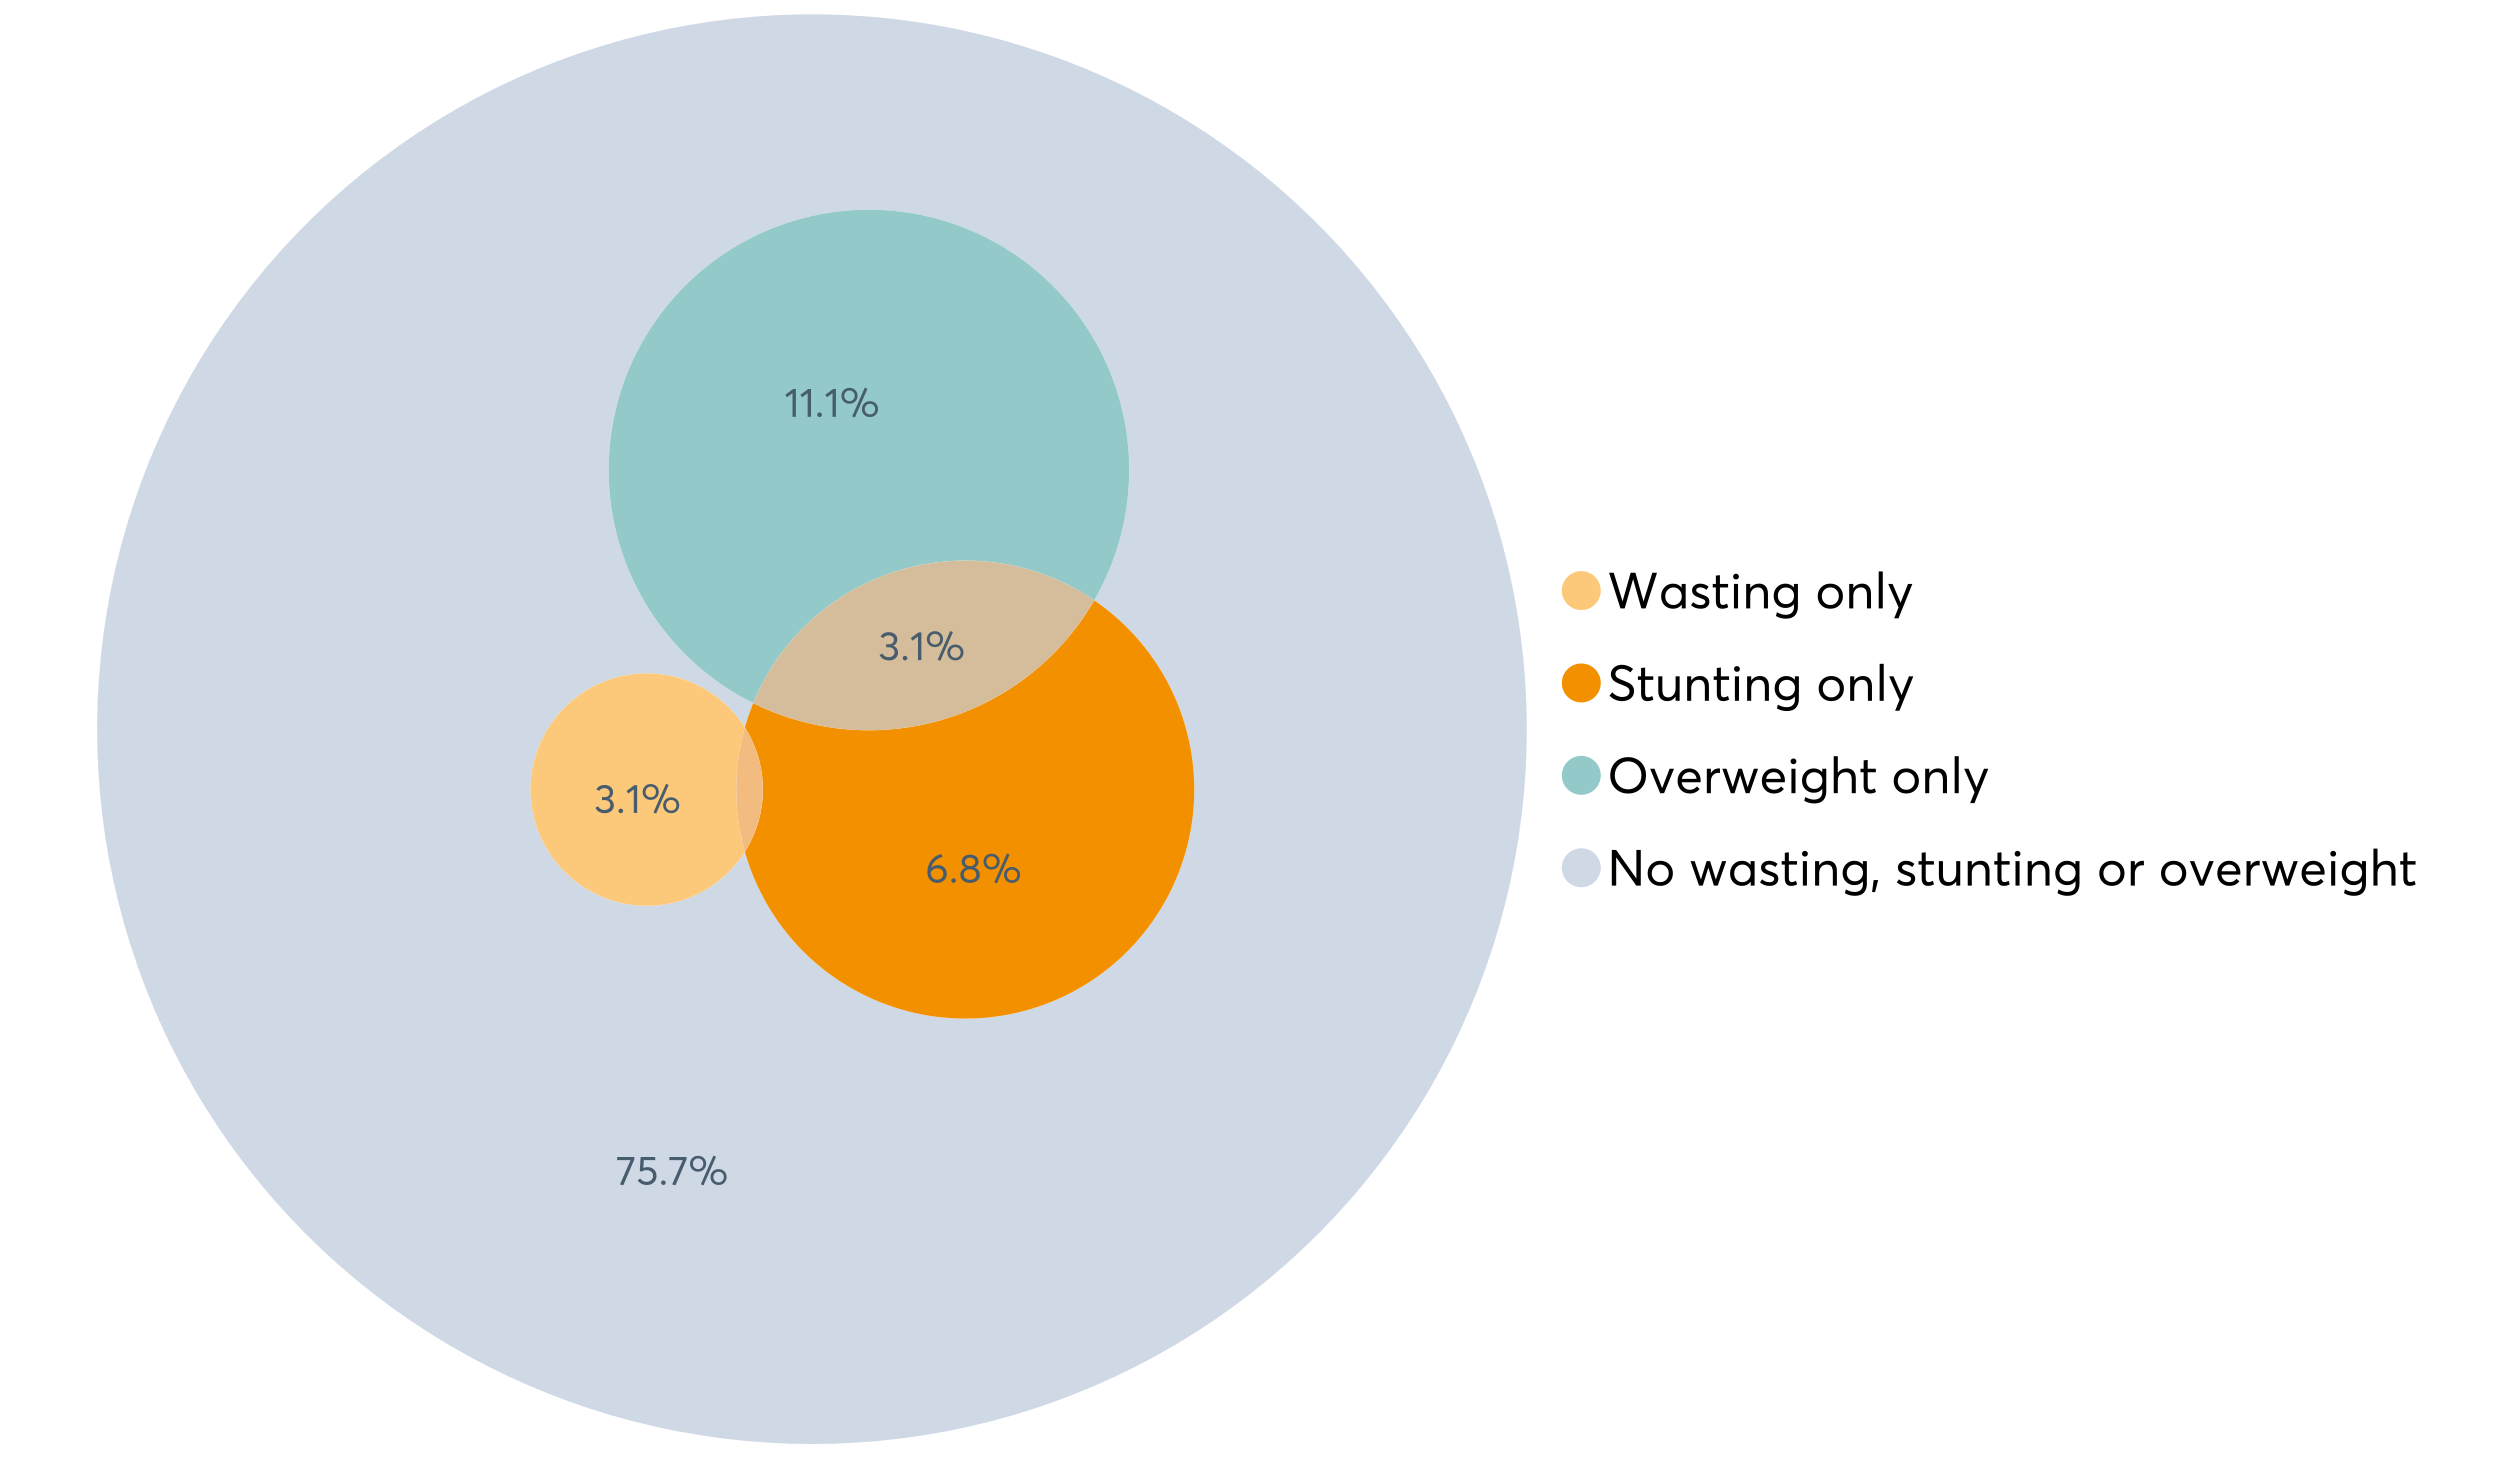 <?xml version="1.0" encoding="UTF-8"?>
<svg xmlns="http://www.w3.org/2000/svg" xmlns:xlink="http://www.w3.org/1999/xlink" width="1234.286pt" height="720pt" viewBox="0 0 1234.286 720" version="1.1">
<defs>
<g>
<symbol overflow="visible" id="glyph0-0">
<path style="stroke:none;" d=""/>
</symbol>
<symbol overflow="visible" id="glyph0-1">
<path style="stroke:none;" d="M 22.234 -17.609 L 24.547 -17.609 L 18.906 0 L 16.828 0 L 12.75 -14.438 L 12.734 -14.438 L 8.578 0 L 6.5 0 L 0.875 -17.609 L 3.172 -17.609 L 7.516 -3.547 L 7.562 -3.547 L 11.531 -17.609 L 13.891 -17.609 L 17.859 -3.5 L 17.891 -3.5 Z M 22.234 -17.609 "/>
</symbol>
<symbol overflow="visible" id="glyph0-2">
<path style="stroke:none;" d="M 11.297 -12.078 L 13.297 -12.078 L 13.297 0 L 11.359 0 L 11.359 -1.906 L 11.344 -1.906 C 10.312 -0.531 8.906 0.156 7.125 0.156 C 5.414 0.156 4 -0.406 2.875 -1.531 C 1.75 -2.656 1.188 -4.129 1.188 -5.953 C 1.188 -7.742 1.742 -9.238 2.859 -10.438 C 3.984 -11.633 5.395 -12.234 7.094 -12.234 C 8.812 -12.234 10.203 -11.578 11.266 -10.266 L 11.297 -10.266 Z M 7.297 -1.688 C 8.422 -1.688 9.379 -2.086 10.172 -2.891 C 10.961 -3.691 11.359 -4.711 11.359 -5.953 C 11.359 -7.191 10.973 -8.238 10.203 -9.094 C 9.441 -9.945 8.477 -10.375 7.312 -10.375 C 6.156 -10.375 5.18 -9.961 4.391 -9.141 C 3.609 -8.328 3.219 -7.266 3.219 -5.953 C 3.219 -4.711 3.594 -3.691 4.344 -2.891 C 5.102 -2.086 6.086 -1.688 7.297 -1.688 Z M 7.297 -1.688 "/>
</symbol>
<symbol overflow="visible" id="glyph0-3">
<path style="stroke:none;" d="M 5.609 0.156 C 3.734 0.156 2.156 -0.426 0.875 -1.594 L 1.906 -3.094 C 2.945 -2.133 4.18 -1.656 5.609 -1.656 C 6.305 -1.656 6.859 -1.812 7.266 -2.125 C 7.68 -2.445 7.891 -2.832 7.891 -3.281 C 7.891 -3.738 7.688 -4.086 7.281 -4.328 C 6.875 -4.566 6.164 -4.859 5.156 -5.203 C 5.094 -5.223 5.047 -5.242 5.016 -5.266 C 3.836 -5.672 2.938 -6.141 2.312 -6.672 C 1.695 -7.203 1.391 -7.973 1.391 -8.984 C 1.391 -9.91 1.766 -10.68 2.516 -11.297 C 3.266 -11.922 4.223 -12.234 5.391 -12.234 C 6.922 -12.234 8.301 -11.738 9.531 -10.75 L 8.484 -9.156 C 7.523 -9.977 6.457 -10.391 5.281 -10.391 C 4.801 -10.391 4.367 -10.258 3.984 -10 C 3.609 -9.738 3.422 -9.398 3.422 -8.984 C 3.422 -8.555 3.609 -8.207 3.984 -7.938 C 4.359 -7.676 4.93 -7.395 5.703 -7.094 C 5.836 -7.039 6.082 -6.945 6.438 -6.812 C 6.789 -6.688 7.023 -6.598 7.141 -6.547 C 7.254 -6.492 7.453 -6.406 7.734 -6.281 C 8.016 -6.164 8.207 -6.078 8.312 -6.016 C 8.414 -5.961 8.566 -5.867 8.766 -5.734 C 8.973 -5.598 9.113 -5.477 9.188 -5.375 C 9.258 -5.281 9.359 -5.148 9.484 -4.984 C 9.609 -4.816 9.695 -4.656 9.75 -4.5 C 9.801 -4.344 9.844 -4.16 9.875 -3.953 C 9.906 -3.742 9.922 -3.523 9.922 -3.297 C 9.922 -2.305 9.547 -1.484 8.797 -0.828 C 8.055 -0.172 6.992 0.156 5.609 0.156 Z M 5.609 0.156 "/>
</symbol>
<symbol overflow="visible" id="glyph0-4">
<path style="stroke:none;" d="M 5.328 0.156 C 3.234 0.156 2.188 -1.094 2.188 -3.594 L 2.188 -10.344 L 0.641 -10.344 L 0.641 -12.078 L 2.188 -12.078 L 2.188 -16.203 L 4.188 -16.422 L 4.188 -12.078 L 8.219 -12.078 L 8.219 -10.344 L 4.188 -10.344 L 4.188 -3.891 C 4.188 -3.148 4.297 -2.602 4.516 -2.25 C 4.742 -1.906 5.133 -1.734 5.688 -1.734 C 6.312 -1.734 6.988 -1.941 7.719 -2.359 L 8.266 -0.594 C 7.367 -0.094 6.391 0.156 5.328 0.156 Z M 5.328 0.156 "/>
</symbol>
<symbol overflow="visible" id="glyph0-5">
<path style="stroke:none;" d="M 3.094 -14.312 C 2.688 -14.312 2.344 -14.445 2.062 -14.719 C 1.789 -15 1.656 -15.336 1.656 -15.734 C 1.656 -16.129 1.789 -16.461 2.062 -16.734 C 2.344 -17.004 2.688 -17.141 3.094 -17.141 C 3.5 -17.141 3.844 -17 4.125 -16.719 C 4.406 -16.438 4.547 -16.109 4.547 -15.734 C 4.547 -15.336 4.406 -15 4.125 -14.719 C 3.844 -14.445 3.5 -14.312 3.094 -14.312 Z M 2.078 0 L 2.078 -12.078 L 4.094 -12.078 L 4.094 0 Z M 2.078 0 "/>
</symbol>
<symbol overflow="visible" id="glyph0-6">
<path style="stroke:none;" d="M 8.344 -12.234 C 9.676 -12.234 10.727 -11.805 11.5 -10.953 C 12.281 -10.098 12.672 -8.836 12.672 -7.172 L 12.672 0 L 10.672 0 L 10.672 -6.594 C 10.672 -9.113 9.688 -10.375 7.719 -10.375 C 6.562 -10.375 5.641 -9.988 4.953 -9.219 C 4.266 -8.445 3.922 -7.383 3.922 -6.031 L 3.922 0 L 1.906 0 L 1.906 -12.078 L 3.922 -12.078 L 3.922 -9.969 L 3.938 -9.969 C 5 -11.477 6.469 -12.234 8.344 -12.234 Z M 8.344 -12.234 "/>
</symbol>
<symbol overflow="visible" id="glyph0-7">
<path style="stroke:none;" d="M 11.094 -12.078 L 13.078 -12.078 L 13.078 -0.922 C 13.078 0.93 12.594 2.391 11.625 3.453 C 10.656 4.523 9.16 5.062 7.141 5.062 C 5.328 5.062 3.691 4.625 2.234 3.75 L 2.703 1.891 C 4.211 2.734 5.66 3.156 7.047 3.156 C 8.348 3.156 9.348 2.816 10.047 2.141 C 10.754 1.473 11.109 0.629 11.109 -0.391 L 11.109 -2.078 L 11.062 -2.078 C 10.051 -0.836 8.688 -0.219 6.969 -0.219 C 5.312 -0.219 3.922 -0.77 2.797 -1.875 C 1.672 -2.988 1.109 -4.43 1.109 -6.203 C 1.109 -7.922 1.66 -9.352 2.766 -10.5 C 3.867 -11.656 5.238 -12.234 6.875 -12.234 C 8.57 -12.234 9.961 -11.617 11.047 -10.391 L 11.094 -10.391 Z M 7.125 -2.109 C 8.332 -2.109 9.305 -2.5 10.047 -3.281 C 10.797 -4.07 11.172 -5.078 11.172 -6.297 C 11.172 -7.492 10.785 -8.469 10.016 -9.219 C 9.242 -9.969 8.281 -10.344 7.125 -10.344 C 5.977 -10.344 5.031 -9.957 4.281 -9.188 C 3.539 -8.426 3.172 -7.457 3.172 -6.281 C 3.172 -5.02 3.551 -4.008 4.312 -3.25 C 5.07 -2.488 6.008 -2.109 7.125 -2.109 Z M 7.125 -2.109 "/>
</symbol>
<symbol overflow="visible" id="glyph0-8">
<path style="stroke:none;" d=""/>
</symbol>
<symbol overflow="visible" id="glyph0-9">
<path style="stroke:none;" d="M 7.422 0.156 C 5.566 0.156 4.062 -0.43 2.906 -1.609 C 1.75 -2.785 1.172 -4.258 1.172 -6.031 C 1.172 -7.801 1.75 -9.273 2.906 -10.453 C 4.062 -11.641 5.566 -12.234 7.422 -12.234 C 9.203 -12.234 10.68 -11.656 11.859 -10.5 C 13.035 -9.344 13.625 -7.852 13.625 -6.031 C 13.625 -4.207 13.035 -2.719 11.859 -1.562 C 10.68 -0.414 9.203 0.156 7.422 0.156 Z M 7.422 -1.688 C 8.598 -1.688 9.586 -2.094 10.391 -2.906 C 11.191 -3.727 11.594 -4.77 11.594 -6.031 C 11.594 -7.301 11.191 -8.344 10.391 -9.156 C 9.598 -9.969 8.609 -10.375 7.422 -10.375 C 6.18 -10.375 5.164 -9.953 4.375 -9.109 C 3.594 -8.273 3.203 -7.242 3.203 -6.016 C 3.203 -4.797 3.594 -3.77 4.375 -2.938 C 5.164 -2.102 6.18 -1.688 7.422 -1.688 Z M 7.422 -1.688 "/>
</symbol>
<symbol overflow="visible" id="glyph0-10">
<path style="stroke:none;" d="M 2.078 0 L 2.078 -18.266 L 4.094 -18.266 L 4.094 0 Z M 2.078 0 "/>
</symbol>
<symbol overflow="visible" id="glyph0-11">
<path style="stroke:none;" d="M 10.344 -12.078 L 12.484 -12.078 L 5.656 4.906 L 3.516 4.906 L 5.688 -0.5 L 0.578 -12.078 L 2.734 -12.078 L 6.656 -2.875 L 6.703 -2.875 Z M 10.344 -12.078 "/>
</symbol>
<symbol overflow="visible" id="glyph0-12">
<path style="stroke:none;" d="M 7.344 0.156 C 4.875 0.156 2.789 -0.754 1.094 -2.578 L 2.484 -4.219 C 3.098 -3.457 3.844 -2.879 4.719 -2.484 C 5.594 -2.086 6.477 -1.891 7.375 -1.891 C 8.457 -1.891 9.328 -2.129 9.984 -2.609 C 10.641 -3.086 10.969 -3.75 10.969 -4.594 C 10.969 -5.051 10.891 -5.445 10.734 -5.781 C 10.578 -6.113 10.305 -6.406 9.922 -6.656 C 9.547 -6.914 9.176 -7.125 8.812 -7.281 C 8.457 -7.438 7.953 -7.641 7.297 -7.891 C 7.18 -7.941 7.086 -7.973 7.016 -7.984 C 6.367 -8.223 5.844 -8.426 5.438 -8.594 C 5.039 -8.77 4.582 -9.016 4.062 -9.328 C 3.539 -9.641 3.133 -9.957 2.844 -10.281 C 2.551 -10.602 2.297 -11.008 2.078 -11.5 C 1.867 -11.988 1.766 -12.531 1.766 -13.125 C 1.766 -14.438 2.285 -15.535 3.328 -16.422 C 4.367 -17.316 5.641 -17.773 7.141 -17.797 C 9.129 -17.797 10.992 -17.109 12.734 -15.734 L 11.406 -14.047 C 10.039 -15.203 8.617 -15.781 7.141 -15.781 C 6.285 -15.781 5.551 -15.551 4.938 -15.094 C 4.32 -14.645 4.016 -14.02 4.016 -13.219 C 4.016 -12.895 4.082 -12.594 4.219 -12.312 C 4.352 -12.039 4.5 -11.816 4.656 -11.641 C 4.82 -11.473 5.113 -11.281 5.531 -11.062 C 5.945 -10.852 6.273 -10.691 6.516 -10.578 C 6.754 -10.473 7.172 -10.305 7.766 -10.078 C 9.586 -9.379 10.785 -8.832 11.359 -8.438 C 12.598 -7.594 13.219 -6.383 13.219 -4.812 C 13.219 -3.258 12.645 -2.039 11.5 -1.156 C 10.352 -0.281 8.969 0.156 7.344 0.156 Z M 7.344 0.156 "/>
</symbol>
<symbol overflow="visible" id="glyph0-13">
<path style="stroke:none;" d="M 10.203 -12.078 L 12.203 -12.078 L 12.203 0 L 10.203 0 L 10.203 -2.016 L 10.172 -2.016 C 9.16 -0.566 7.836 0.156 6.203 0.156 C 4.766 0.156 3.645 -0.258 2.844 -1.094 C 2.051 -1.938 1.656 -3.203 1.656 -4.891 L 1.656 -12.078 L 3.672 -12.078 L 3.672 -5.453 C 3.672 -4.117 3.914 -3.156 4.406 -2.562 C 4.895 -1.977 5.633 -1.688 6.625 -1.688 C 7.613 -1.688 8.457 -2.094 9.156 -2.906 C 9.852 -3.727 10.203 -4.836 10.203 -6.234 Z M 10.203 -12.078 "/>
</symbol>
<symbol overflow="visible" id="glyph0-14">
<path style="stroke:none;" d="M 10.328 0.156 C 7.711 0.156 5.582 -0.691 3.938 -2.391 C 2.289 -4.086 1.469 -6.223 1.469 -8.797 C 1.469 -11.379 2.289 -13.523 3.938 -15.234 C 5.582 -16.941 7.711 -17.797 10.328 -17.797 C 12.836 -17.797 14.926 -16.961 16.594 -15.297 C 18.27 -13.629 19.109 -11.469 19.109 -8.812 C 19.109 -6.164 18.27 -4.008 16.594 -2.344 C 14.926 -0.676 12.836 0.156 10.328 0.156 Z M 10.328 -1.906 C 12.172 -1.906 13.719 -2.555 14.969 -3.859 C 16.219 -5.16 16.844 -6.812 16.844 -8.812 C 16.844 -10.82 16.219 -12.477 14.969 -13.781 C 13.719 -15.082 12.172 -15.734 10.328 -15.734 C 8.391 -15.734 6.801 -15.066 5.562 -13.734 C 4.32 -12.398 3.703 -10.754 3.703 -8.797 C 3.703 -6.848 4.32 -5.211 5.562 -3.891 C 6.801 -2.566 8.391 -1.906 10.328 -1.906 Z M 10.328 -1.906 "/>
</symbol>
<symbol overflow="visible" id="glyph0-15">
<path style="stroke:none;" d="M 10.203 -12.078 L 12.375 -12.078 L 7.469 0 L 5.531 0 L 0.594 -12.078 L 2.75 -12.078 L 6.469 -2.562 L 6.547 -2.562 Z M 10.203 -12.078 "/>
</symbol>
<symbol overflow="visible" id="glyph0-16">
<path style="stroke:none;" d="M 12.562 -6.234 C 12.562 -6.098 12.551 -5.922 12.531 -5.703 L 12.5 -5.406 L 3.203 -5.406 C 3.336 -4.281 3.77 -3.379 4.5 -2.703 C 5.238 -2.023 6.156 -1.688 7.25 -1.688 C 8.656 -1.688 9.785 -2.234 10.641 -3.328 L 12.062 -2.109 C 10.883 -0.598 9.254 0.156 7.172 0.156 C 5.43 0.156 3.992 -0.414 2.859 -1.562 C 1.734 -2.719 1.172 -4.207 1.172 -6.031 C 1.172 -7.832 1.719 -9.316 2.812 -10.484 C 3.914 -11.648 5.297 -12.234 6.953 -12.234 C 8.617 -12.234 9.969 -11.672 11 -10.547 C 12.039 -9.422 12.562 -7.984 12.562 -6.234 Z M 9.406 -9.469 C 8.789 -10.07 8.004 -10.375 7.047 -10.375 C 6.086 -10.375 5.266 -10.078 4.578 -9.484 C 3.891 -8.898 3.457 -8.098 3.281 -7.078 L 10.562 -7.078 C 10.406 -8.078 10.02 -8.875 9.406 -9.469 Z M 9.406 -9.469 "/>
</symbol>
<symbol overflow="visible" id="glyph0-17">
<path style="stroke:none;" d="M 7.891 -12.234 C 8.141 -12.234 8.305 -12.223 8.391 -12.203 L 8.391 -9.969 C 8.023 -10.008 7.758 -10.031 7.594 -10.031 C 6.469 -10.031 5.57 -9.641 4.906 -8.859 C 4.25 -8.078 3.922 -7.066 3.922 -5.828 L 3.922 0 L 1.906 0 L 1.906 -12.078 L 3.922 -12.078 L 3.922 -9.953 L 3.938 -9.953 C 4.883 -11.473 6.203 -12.234 7.891 -12.234 Z M 7.891 -12.234 "/>
</symbol>
<symbol overflow="visible" id="glyph0-18">
<path style="stroke:none;" d="M 16.297 -12.078 L 18.344 -12.078 L 14.141 0 L 12.25 0 L 9.531 -8.812 L 9.5 -8.812 L 6.75 0 L 4.906 0 L 0.719 -12.078 L 2.75 -12.078 L 5.828 -3.047 L 5.875 -3.047 L 8.641 -12.078 L 10.375 -12.078 L 13.172 -3.047 L 13.219 -3.047 Z M 16.297 -12.078 "/>
</symbol>
<symbol overflow="visible" id="glyph0-19">
<path style="stroke:none;" d="M 8.406 -12.234 C 9.781 -12.234 10.852 -11.816 11.625 -10.984 C 12.406 -10.16 12.797 -8.914 12.797 -7.25 L 12.797 0 L 10.797 0 L 10.797 -6.672 C 10.797 -9.141 9.812 -10.375 7.844 -10.375 C 6.633 -10.375 5.676 -9.992 4.969 -9.234 C 4.27 -8.473 3.922 -7.422 3.922 -6.078 L 3.922 0 L 1.906 0 L 1.906 -18.266 L 3.922 -18.266 L 3.922 -10.094 L 3.969 -10.094 C 4.977 -11.52 6.457 -12.234 8.406 -12.234 Z M 8.406 -12.234 "/>
</symbol>
<symbol overflow="visible" id="glyph0-20">
<path style="stroke:none;" d="M 14.359 -17.609 L 16.531 -17.609 L 16.531 0 L 14.312 0 L 4.438 -13.891 L 4.391 -13.891 L 4.391 0 L 2.234 0 L 2.234 -17.609 L 4.359 -17.609 L 14.312 -3.578 L 14.359 -3.578 Z M 14.359 -17.609 "/>
</symbol>
<symbol overflow="visible" id="glyph0-21">
<path style="stroke:none;" d="M 0.797 3.219 L 1.594 -2.734 L 3.797 -2.734 L 2.281 3.219 Z M 0.797 3.219 "/>
</symbol>
<symbol overflow="visible" id="glyph1-0">
<path style="stroke:none;" d=""/>
</symbol>
<symbol overflow="visible" id="glyph1-1">
<path style="stroke:none;" d="M 7.344 -7.094 C 8.07 -6.812 8.641 -6.375 9.047 -5.781 C 9.461 -5.188 9.672 -4.484 9.672 -3.672 C 9.672 -2.555 9.25 -1.645 8.406 -0.938 C 7.57 -0.227 6.52 0.125 5.25 0.125 C 4.113 0.125 3.133 -0.117 2.312 -0.609 C 1.5 -1.109 0.914 -1.77 0.562 -2.594 L 2.016 -3.266 C 2.555 -2.055 3.598 -1.453 5.141 -1.453 C 5.941 -1.453 6.613 -1.68 7.156 -2.141 C 7.695 -2.598 7.969 -3.191 7.969 -3.922 C 7.969 -4.617 7.707 -5.195 7.188 -5.656 C 6.676 -6.125 5.938 -6.359 4.969 -6.359 L 3.828 -6.359 L 3.828 -7.828 L 5.156 -7.828 C 5.988 -7.828 6.609 -8.035 7.016 -8.453 C 7.43 -8.867 7.641 -9.391 7.641 -10.016 C 7.641 -10.672 7.391 -11.203 6.891 -11.609 C 6.398 -12.023 5.789 -12.234 5.062 -12.234 C 3.883 -12.234 2.992 -11.789 2.391 -10.906 L 1.031 -11.641 C 1.406 -12.305 1.941 -12.832 2.641 -13.219 C 3.336 -13.613 4.16 -13.812 5.109 -13.812 C 6.316 -13.812 7.316 -13.488 8.109 -12.844 C 8.91 -12.195 9.312 -11.328 9.312 -10.234 C 9.312 -9.555 9.141 -8.941 8.797 -8.391 C 8.453 -7.836 7.969 -7.414 7.344 -7.125 Z M 7.344 -7.094 "/>
</symbol>
<symbol overflow="visible" id="glyph1-2">
<path style="stroke:none;" d="M 2.406 0.125 C 2.07 0.125 1.797 0.016 1.578 -0.203 C 1.359 -0.422 1.25 -0.688 1.25 -1 C 1.25 -1.312 1.359 -1.578 1.578 -1.797 C 1.797 -2.023 2.07 -2.141 2.406 -2.141 C 2.719 -2.141 2.984 -2.023 3.203 -1.797 C 3.43 -1.578 3.547 -1.312 3.547 -1 C 3.547 -0.688 3.43 -0.422 3.203 -0.203 C 2.984 0.016 2.719 0.125 2.406 0.125 Z M 2.406 0.125 "/>
</symbol>
<symbol overflow="visible" id="glyph1-3">
<path style="stroke:none;" d="M 3.984 0 L 3.984 -11.656 L 1.25 -9.609 L 0.422 -10.859 L 4.266 -13.703 L 5.656 -13.703 L 5.656 0 Z M 3.984 0 "/>
</symbol>
<symbol overflow="visible" id="glyph1-4">
<path style="stroke:none;" d="M 7.531 0.344 L 6.219 -0.219 L 12.422 -14.391 L 13.734 -13.812 Z M 4.859 -6.438 C 3.742 -6.438 2.801 -6.801 2.031 -7.531 C 1.27 -8.27 0.891 -9.223 0.891 -10.391 C 0.891 -11.473 1.258 -12.391 2 -13.141 C 2.738 -13.898 3.691 -14.281 4.859 -14.281 C 5.984 -14.281 6.93 -13.922 7.703 -13.203 C 8.473 -12.484 8.859 -11.547 8.859 -10.391 C 8.859 -9.285 8.484 -8.348 7.734 -7.578 C 6.992 -6.816 6.035 -6.438 4.859 -6.438 Z M 4.891 -7.719 C 5.641 -7.719 6.254 -7.973 6.734 -8.484 C 7.211 -8.992 7.453 -9.625 7.453 -10.375 C 7.453 -11.145 7.203 -11.77 6.703 -12.25 C 6.211 -12.738 5.609 -12.984 4.891 -12.984 C 4.129 -12.984 3.508 -12.734 3.031 -12.234 C 2.551 -11.734 2.312 -11.113 2.312 -10.375 C 2.312 -9.582 2.555 -8.941 3.047 -8.453 C 3.535 -7.961 4.148 -7.719 4.891 -7.719 Z M 14.969 0.125 C 13.852 0.125 12.91 -0.238 12.141 -0.969 C 11.379 -1.707 11 -2.656 11 -3.812 C 11 -4.895 11.367 -5.816 12.109 -6.578 C 12.859 -7.336 13.812 -7.719 14.969 -7.719 C 16.082 -7.719 17.023 -7.348 17.797 -6.609 C 18.566 -5.879 18.953 -4.945 18.953 -3.812 C 18.953 -2.707 18.582 -1.773 17.844 -1.016 C 17.113 -0.254 16.156 0.125 14.969 0.125 Z M 14.969 -1.156 C 15.738 -1.156 16.363 -1.406 16.844 -1.906 C 17.32 -2.414 17.562 -3.039 17.562 -3.781 C 17.562 -4.57 17.312 -5.207 16.812 -5.688 C 16.312 -6.176 15.695 -6.422 14.969 -6.422 C 14.219 -6.422 13.602 -6.164 13.125 -5.656 C 12.656 -5.156 12.422 -4.531 12.422 -3.781 C 12.422 -3.008 12.664 -2.379 13.156 -1.891 C 13.645 -1.398 14.25 -1.156 14.969 -1.156 Z M 14.969 -1.156 "/>
</symbol>
<symbol overflow="visible" id="glyph1-5">
<path style="stroke:none;" d="M 0.531 -13.703 L 9.016 -13.703 L 9.016 -12.516 L 3.594 0.234 L 1.906 -0.094 L 7.156 -12.141 L 0.531 -12.141 Z M 0.531 -13.703 "/>
</symbol>
<symbol overflow="visible" id="glyph1-6">
<path style="stroke:none;" d="M 5.688 -8.688 C 6.945 -8.688 8 -8.289 8.844 -7.5 C 9.688 -6.707 10.109 -5.648 10.109 -4.328 C 10.109 -3.023 9.648 -1.953 8.734 -1.109 C 7.816 -0.273 6.688 0.141 5.344 0.141 C 4.395 0.141 3.52 -0.062 2.719 -0.469 C 1.914 -0.875 1.273 -1.438 0.797 -2.156 L 2.047 -3.109 C 2.367 -2.586 2.805 -2.176 3.359 -1.875 C 3.91 -1.582 4.531 -1.438 5.219 -1.438 C 6.113 -1.438 6.867 -1.711 7.484 -2.266 C 8.098 -2.816 8.406 -3.508 8.406 -4.344 C 8.406 -5.238 8.098 -5.941 7.484 -6.453 C 6.867 -6.961 6.125 -7.219 5.25 -7.219 C 4.207 -7.219 3.398 -6.961 2.828 -6.453 L 1.859 -6.766 L 2.25 -13.703 L 9.484 -13.703 L 9.484 -12.141 L 3.828 -12.141 L 3.609 -8.297 C 4.367 -8.555 5.062 -8.688 5.688 -8.688 Z M 5.688 -8.688 "/>
</symbol>
<symbol overflow="visible" id="glyph1-7">
<path style="stroke:none;" d="M 6.375 -8.641 C 7.625 -8.641 8.645 -8.25 9.438 -7.469 C 10.238 -6.688 10.641 -5.625 10.641 -4.281 C 10.641 -3.02 10.191 -1.969 9.297 -1.125 C 8.398 -0.289 7.273 0.125 5.922 0.125 C 4.535 0.125 3.383 -0.363 2.469 -1.344 C 1.551 -2.332 1.094 -3.602 1.094 -5.156 C 1.094 -7.531 1.773 -9.535 3.141 -11.172 C 4.516 -12.805 6.156 -13.785 8.062 -14.109 L 8.547 -12.688 C 7.223 -12.375 6.062 -11.77 5.062 -10.875 C 4.062 -9.988 3.379 -8.836 3.016 -7.422 L 3.031 -7.422 C 3.914 -8.234 5.031 -8.641 6.375 -8.641 Z M 5.906 -1.453 C 6.801 -1.453 7.535 -1.727 8.109 -2.281 C 8.68 -2.832 8.969 -3.508 8.969 -4.312 C 8.969 -5.145 8.695 -5.812 8.156 -6.312 C 7.625 -6.82 6.906 -7.078 6 -7.078 C 5.281 -7.078 4.641 -6.895 4.078 -6.531 C 3.516 -6.176 3.066 -5.734 2.734 -5.203 L 2.734 -5.062 C 2.734 -3.988 3.023 -3.117 3.609 -2.453 C 4.203 -1.785 4.969 -1.453 5.906 -1.453 Z M 5.906 -1.453 "/>
</symbol>
<symbol overflow="visible" id="glyph1-8">
<path style="stroke:none;" d="M 7.938 -7.422 C 8.719 -7.16 9.348 -6.711 9.828 -6.078 C 10.305 -5.441 10.547 -4.672 10.547 -3.766 C 10.547 -2.609 10.086 -1.672 9.172 -0.953 C 8.254 -0.234 7.102 0.125 5.719 0.125 C 4.32 0.125 3.172 -0.242 2.266 -0.984 C 1.367 -1.723 0.922 -2.648 0.922 -3.766 C 0.922 -4.672 1.16 -5.441 1.641 -6.078 C 2.117 -6.711 2.742 -7.16 3.516 -7.422 L 3.516 -7.438 C 3.004 -7.594 2.555 -7.938 2.172 -8.469 C 1.785 -9 1.594 -9.617 1.594 -10.328 C 1.594 -11.398 1.977 -12.25 2.75 -12.875 C 3.52 -13.5 4.508 -13.812 5.719 -13.812 C 6.957 -13.812 7.957 -13.492 8.719 -12.859 C 9.488 -12.223 9.875 -11.379 9.875 -10.328 C 9.875 -9.641 9.676 -9.023 9.281 -8.484 C 8.883 -7.941 8.438 -7.594 7.938 -7.438 Z M 5.719 -12.328 C 4.977 -12.328 4.375 -12.117 3.906 -11.703 C 3.438 -11.285 3.203 -10.785 3.203 -10.203 C 3.203 -9.578 3.438 -9.078 3.906 -8.703 C 4.375 -8.328 4.977 -8.141 5.719 -8.141 C 6.477 -8.141 7.094 -8.328 7.562 -8.703 C 8.039 -9.078 8.281 -9.578 8.281 -10.203 C 8.281 -10.816 8.035 -11.32 7.547 -11.719 C 7.055 -12.125 6.445 -12.328 5.719 -12.328 Z M 5.719 -1.391 C 6.633 -1.391 7.379 -1.641 7.953 -2.141 C 8.523 -2.641 8.812 -3.242 8.812 -3.953 C 8.812 -4.734 8.523 -5.363 7.953 -5.844 C 7.379 -6.332 6.633 -6.578 5.719 -6.578 C 4.789 -6.578 4.039 -6.332 3.469 -5.844 C 2.895 -5.363 2.609 -4.734 2.609 -3.953 C 2.609 -3.211 2.906 -2.598 3.5 -2.109 C 4.102 -1.629 4.844 -1.391 5.719 -1.391 Z M 5.719 -1.391 "/>
</symbol>
</g>
</defs>
<g id="surface133756">
<path style=" stroke:none;fill-rule:nonzero;fill:rgb(98.824%,78.824%,47.843%);fill-opacity:1;" d="M 790.324 291.582 C 790.324 296.891 786.02 301.195 780.711 301.195 C 775.398 301.195 771.094 296.891 771.094 291.582 C 771.094 286.273 775.398 281.969 780.711 281.969 C 786.02 281.969 790.324 286.273 790.324 291.582 "/>
<g style="fill:rgb(0%,0%,0%);fill-opacity:1;">
  <use xlink:href="#glyph0-1" x="793.543" y="300.387"/>
  <use xlink:href="#glyph0-2" x="818.944" y="300.387"/>
  <use xlink:href="#glyph0-3" x="834.026" y="300.387"/>
  <use xlink:href="#glyph0-4" x="844.965" y="300.387"/>
  <use xlink:href="#glyph0-5" x="853.994" y="300.387"/>
  <use xlink:href="#glyph0-6" x="860.195" y="300.387"/>
  <use xlink:href="#glyph0-7" x="874.583" y="300.387"/>
  <use xlink:href="#glyph0-8" x="889.441" y="300.387"/>
  <use xlink:href="#glyph0-9" x="896.263" y="300.387"/>
  <use xlink:href="#glyph0-6" x="911.072" y="300.387"/>
  <use xlink:href="#glyph0-10" x="925.459" y="300.387"/>
  <use xlink:href="#glyph0-11" x="931.66" y="300.387"/>
</g>
<path style=" stroke:none;fill-rule:nonzero;fill:rgb(95.294%,56.471%,0%);fill-opacity:1;" d="M 790.324 337.195 C 790.324 342.504 786.02 346.809 780.711 346.809 C 775.398 346.809 771.094 342.504 771.094 337.195 C 771.094 331.883 775.398 327.578 780.711 327.578 C 786.02 327.578 790.324 331.883 790.324 337.195 "/>
<g style="fill:rgb(0%,0%,0%);fill-opacity:1;">
  <use xlink:href="#glyph0-12" x="793.543" y="346"/>
  <use xlink:href="#glyph0-4" x="808.029" y="346"/>
  <use xlink:href="#glyph0-13" x="817.059" y="346"/>
  <use xlink:href="#glyph0-6" x="831.049" y="346"/>
  <use xlink:href="#glyph0-4" x="845.436" y="346"/>
  <use xlink:href="#glyph0-5" x="854.465" y="346"/>
  <use xlink:href="#glyph0-6" x="860.667" y="346"/>
  <use xlink:href="#glyph0-7" x="875.054" y="346"/>
  <use xlink:href="#glyph0-8" x="889.913" y="346"/>
  <use xlink:href="#glyph0-9" x="896.734" y="346"/>
  <use xlink:href="#glyph0-6" x="911.543" y="346"/>
  <use xlink:href="#glyph0-10" x="925.93" y="346"/>
  <use xlink:href="#glyph0-11" x="932.132" y="346"/>
</g>
<path style=" stroke:none;fill-rule:nonzero;fill:rgb(57.647%,79.216%,78.824%);fill-opacity:1;" d="M 790.324 382.805 C 790.324 388.117 786.02 392.422 780.711 392.422 C 775.398 392.422 771.094 388.117 771.094 382.805 C 771.094 377.496 775.398 373.191 780.711 373.191 C 786.02 373.191 790.324 377.496 790.324 382.805 "/>
<g style="fill:rgb(0%,0%,0%);fill-opacity:1;">
  <use xlink:href="#glyph0-14" x="793.543" y="391.613"/>
  <use xlink:href="#glyph0-15" x="814.107" y="391.613"/>
  <use xlink:href="#glyph0-16" x="827.08" y="391.613"/>
  <use xlink:href="#glyph0-17" x="840.773" y="391.613"/>
  <use xlink:href="#glyph0-18" x="849.628" y="391.613"/>
  <use xlink:href="#glyph0-16" x="868.679" y="391.613"/>
  <use xlink:href="#glyph0-5" x="882.372" y="391.613"/>
  <use xlink:href="#glyph0-7" x="888.573" y="391.613"/>
  <use xlink:href="#glyph0-19" x="903.432" y="391.613"/>
  <use xlink:href="#glyph0-4" x="917.918" y="391.613"/>
  <use xlink:href="#glyph0-8" x="926.947" y="391.613"/>
  <use xlink:href="#glyph0-9" x="933.769" y="391.613"/>
  <use xlink:href="#glyph0-6" x="948.578" y="391.613"/>
  <use xlink:href="#glyph0-10" x="962.965" y="391.613"/>
  <use xlink:href="#glyph0-11" x="969.166" y="391.613"/>
</g>
<path style=" stroke:none;fill-rule:nonzero;fill:rgb(81.176%,85.098%,89.804%);fill-opacity:1;" d="M 790.324 428.418 C 790.324 433.727 786.02 438.031 780.711 438.031 C 775.398 438.031 771.094 433.727 771.094 428.418 C 771.094 423.109 775.398 418.805 780.711 418.805 C 786.02 418.805 790.324 423.109 790.324 428.418 "/>
<g style="fill:rgb(0%,0%,0%);fill-opacity:1;">
  <use xlink:href="#glyph0-20" x="793.543" y="437.223"/>
  <use xlink:href="#glyph0-9" x="812.296" y="437.223"/>
  <use xlink:href="#glyph0-8" x="827.105" y="437.223"/>
  <use xlink:href="#glyph0-18" x="833.926" y="437.223"/>
  <use xlink:href="#glyph0-2" x="852.977" y="437.223"/>
  <use xlink:href="#glyph0-3" x="868.059" y="437.223"/>
  <use xlink:href="#glyph0-4" x="878.998" y="437.223"/>
  <use xlink:href="#glyph0-5" x="888.027" y="437.223"/>
  <use xlink:href="#glyph0-6" x="894.229" y="437.223"/>
  <use xlink:href="#glyph0-7" x="908.616" y="437.223"/>
  <use xlink:href="#glyph0-21" x="923.474" y="437.223"/>
  <use xlink:href="#glyph0-8" x="928.808" y="437.223"/>
  <use xlink:href="#glyph0-3" x="935.629" y="437.223"/>
  <use xlink:href="#glyph0-4" x="946.568" y="437.223"/>
  <use xlink:href="#glyph0-13" x="955.598" y="437.223"/>
  <use xlink:href="#glyph0-6" x="969.588" y="437.223"/>
  <use xlink:href="#glyph0-4" x="983.975" y="437.223"/>
  <use xlink:href="#glyph0-5" x="993.004" y="437.223"/>
  <use xlink:href="#glyph0-6" x="999.206" y="437.223"/>
  <use xlink:href="#glyph0-7" x="1013.593" y="437.223"/>
  <use xlink:href="#glyph0-8" x="1028.452" y="437.223"/>
  <use xlink:href="#glyph0-9" x="1035.273" y="437.223"/>
  <use xlink:href="#glyph0-17" x="1050.082" y="437.223"/>
  <use xlink:href="#glyph0-8" x="1058.938" y="437.223"/>
  <use xlink:href="#glyph0-9" x="1065.759" y="437.223"/>
  <use xlink:href="#glyph0-15" x="1080.568" y="437.223"/>
  <use xlink:href="#glyph0-16" x="1093.541" y="437.223"/>
  <use xlink:href="#glyph0-17" x="1107.234" y="437.223"/>
  <use xlink:href="#glyph0-18" x="1116.09" y="437.223"/>
  <use xlink:href="#glyph0-16" x="1135.14" y="437.223"/>
  <use xlink:href="#glyph0-5" x="1148.833" y="437.223"/>
  <use xlink:href="#glyph0-7" x="1155.034" y="437.223"/>
  <use xlink:href="#glyph0-19" x="1169.893" y="437.223"/>
  <use xlink:href="#glyph0-4" x="1184.379" y="437.223"/>
</g>
<path style=" stroke:none;fill-rule:nonzero;fill:rgb(81.176%,85.098%,89.804%);fill-opacity:1;" d="M 412.082 712.762 L 423.215 712.234 L 434.32 711.352 L 445.398 710.121 L 456.426 708.543 L 467.402 706.613 L 478.312 704.34 L 489.145 701.727 L 499.887 698.77 L 510.531 695.473 L 521.07 691.844 L 531.484 687.887 L 541.77 683.598 L 551.914 678.992 L 561.91 674.062 L 571.746 668.824 L 581.41 663.273 L 590.891 657.426 L 600.188 651.277 L 609.281 644.84 L 618.172 638.121 L 626.844 631.121 L 635.289 623.852 L 643.5 616.32 L 651.473 608.535 L 659.191 600.5 L 666.656 592.227 L 673.855 583.719 L 680.781 574.988 L 687.43 566.047 L 693.789 556.898 L 699.859 547.555 L 705.633 538.02 L 711.102 528.312 L 716.258 518.434 L 721.102 508.398 L 725.629 498.215 L 729.828 487.895 L 733.703 477.445 L 737.246 466.883 L 740.453 456.211 L 743.32 445.441 L 745.848 434.59 L 748.027 423.66 L 749.867 412.672 L 751.355 401.629 L 752.492 390.543 L 753.281 379.426 L 753.719 368.293 L 753.805 357.148 L 753.539 346.008 L 752.922 334.883 L 751.953 323.781 L 750.637 312.719 L 748.969 301.699 L 746.957 290.738 L 744.598 279.848 L 741.895 269.039 L 738.855 258.316 L 735.477 247.699 L 731.762 237.191 L 727.723 226.809 L 723.355 216.559 L 718.664 206.449 L 713.66 196.492 L 708.34 186.699 L 702.719 177.078 L 696.793 167.641 L 690.574 158.398 L 684.062 149.352 L 677.273 140.516 L 670.207 131.902 L 662.871 123.512 L 655.273 115.359 L 647.426 107.449 L 639.328 99.793 L 630.996 92.395 L 622.434 85.266 L 613.652 78.406 L 604.656 71.832 L 595.457 65.539 L 586.062 59.547 L 576.488 53.848 L 566.734 48.457 L 556.816 43.375 L 546.742 38.613 L 536.523 34.168 L 526.172 30.047 L 515.691 26.258 L 505.102 22.797 L 494.402 19.676 L 483.613 16.895 L 472.742 14.453 L 461.797 12.355 L 450.793 10.605 L 439.734 9.203 L 428.645 8.152 L 417.523 7.453 L 406.383 7.102 L 395.242 7.105 L 384.102 7.457 L 372.98 8.164 L 361.891 9.219 L 350.836 10.625 L 339.832 12.379 L 328.887 14.48 L 318.016 16.922 L 307.227 19.711 L 296.531 22.836 L 285.938 26.297 L 275.461 30.094 L 265.109 34.219 L 254.891 38.664 L 244.82 43.434 L 234.906 48.52 L 225.156 53.914 L 215.578 59.613 L 206.191 65.613 L 196.992 71.906 L 188 78.484 L 179.219 85.344 L 170.66 92.48 L 162.328 99.879 L 154.234 107.539 L 146.391 115.453 L 138.797 123.609 L 131.465 132 L 124.402 140.617 L 117.613 149.457 L 111.109 158.504 L 104.891 167.75 L 98.969 177.191 L 93.348 186.812 L 88.035 196.605 L 83.031 206.562 L 78.348 216.676 L 73.984 226.926 L 69.945 237.312 L 66.238 247.82 L 62.863 258.441 L 59.824 269.164 L 57.129 279.977 L 54.773 290.867 L 52.762 301.828 L 51.102 312.844 L 49.785 323.91 L 48.82 335.012 L 48.207 346.137 L 47.945 357.277 L 48.035 368.422 L 48.477 379.555 L 49.27 390.672 L 50.414 401.754 L 51.906 412.797 L 53.746 423.789 L 55.934 434.715 L 58.465 445.566 L 61.336 456.332 L 64.547 467.004 L 68.094 477.57 L 71.969 488.016 L 76.176 498.336 L 80.703 508.516 L 85.551 518.551 L 90.715 528.426 L 96.188 538.133 L 101.961 547.66 L 108.035 557.004 L 114.398 566.152 L 121.051 575.094 L 127.98 583.82 L 135.18 592.32 L 142.648 600.594 L 150.371 608.625 L 158.344 616.41 L 166.562 623.938 L 175.012 631.203 L 183.684 638.199 L 192.574 644.918 L 201.672 651.352 L 210.969 657.496 L 220.457 663.34 L 230.121 668.887 L 239.957 674.121 L 249.953 679.047 L 260.102 683.652 L 270.391 687.934 L 280.805 691.891 L 291.344 695.516 L 301.988 698.805 L 312.734 701.758 L 323.566 704.371 L 334.477 706.641 L 345.453 708.562 L 356.484 710.137 L 367.559 711.363 L 378.668 712.242 L 389.801 712.766 L 400.941 712.941 Z M 473.023 502.852 L 469.457 502.68 L 465.898 502.402 L 462.352 502.008 L 458.816 501.504 L 455.301 500.887 L 451.805 500.16 L 448.336 499.324 L 444.895 498.379 L 441.484 497.324 L 438.105 496.16 L 434.77 494.895 L 431.473 493.523 L 428.223 492.047 L 425.02 490.469 L 421.871 488.793 L 418.773 487.016 L 415.734 485.145 L 412.758 483.176 L 409.84 481.113 L 406.992 478.961 L 404.215 476.719 L 401.508 474.395 L 398.875 471.98 L 396.32 469.488 L 393.848 466.914 L 391.457 464.266 L 389.148 461.539 L 386.93 458.746 L 384.797 455.879 L 382.758 452.949 L 380.812 449.957 L 378.961 446.902 L 377.211 443.793 L 375.555 440.629 L 374.004 437.418 L 372.551 434.156 L 371.203 430.848 L 369.961 427.504 L 368.828 424.117 L 367.797 420.699 L 367.754 420.531 L 366.902 421.84 L 365.867 423.328 L 364.789 424.781 L 363.664 426.199 L 362.492 427.582 L 361.281 428.926 L 360.023 430.234 L 358.73 431.5 L 357.395 432.723 L 356.02 433.906 L 354.613 435.043 L 353.168 436.133 L 351.688 437.18 L 350.18 438.18 L 348.637 439.129 L 347.066 440.031 L 345.469 440.883 L 343.844 441.684 L 342.195 442.434 L 340.523 443.129 L 338.828 443.773 L 337.117 444.363 L 335.387 444.898 L 333.641 445.379 L 331.879 445.805 L 330.105 446.176 L 328.324 446.488 L 326.531 446.746 L 324.73 446.945 L 322.926 447.086 L 321.117 447.172 L 319.305 447.203 L 317.492 447.176 L 315.684 447.09 L 313.879 446.945 L 312.078 446.746 L 310.285 446.492 L 308.504 446.18 L 306.73 445.809 L 304.969 445.387 L 303.223 444.906 L 301.492 444.371 L 299.777 443.781 L 298.086 443.137 L 296.414 442.441 L 294.766 441.695 L 293.141 440.895 L 291.539 440.043 L 289.969 439.141 L 288.43 438.191 L 286.918 437.191 L 285.438 436.148 L 283.992 435.055 L 282.582 433.918 L 281.211 432.738 L 279.875 431.512 L 278.578 430.25 L 277.324 428.941 L 276.109 427.598 L 274.941 426.215 L 273.812 424.797 L 272.73 423.344 L 271.699 421.859 L 270.711 420.34 L 269.773 418.789 L 268.883 417.211 L 268.043 415.609 L 267.254 413.977 L 266.52 412.32 L 265.836 410.645 L 265.207 408.945 L 264.629 407.23 L 264.109 405.496 L 263.641 403.746 L 263.23 401.98 L 262.875 400.207 L 262.574 398.418 L 262.332 396.625 L 262.148 394.824 L 262.02 393.016 L 261.945 391.207 L 261.93 389.395 L 261.973 387.586 L 262.074 385.777 L 262.23 383.973 L 262.445 382.176 L 262.715 380.383 L 263.039 378.602 L 263.422 376.832 L 263.863 375.074 L 264.355 373.332 L 264.906 371.605 L 265.508 369.898 L 266.164 368.211 L 266.871 366.543 L 267.633 364.898 L 268.445 363.281 L 269.312 361.688 L 270.223 360.125 L 271.188 358.59 L 272.195 357.09 L 273.254 355.617 L 274.359 354.18 L 275.504 352.781 L 276.699 351.418 L 277.93 350.09 L 279.207 348.805 L 280.523 347.559 L 281.875 346.355 L 283.27 345.199 L 284.695 344.082 L 286.156 343.012 L 287.652 341.992 L 289.176 341.016 L 290.734 340.09 L 292.32 339.211 L 293.93 338.387 L 295.566 337.609 L 297.227 336.887 L 298.91 336.219 L 300.613 335.602 L 302.336 335.039 L 304.074 334.531 L 305.828 334.078 L 307.594 333.68 L 309.371 333.34 L 311.16 333.055 L 312.957 332.824 L 314.762 332.652 L 316.566 332.539 L 318.379 332.48 L 320.188 332.48 L 322 332.539 L 323.809 332.652 L 325.609 332.82 L 327.406 333.051 L 329.195 333.336 L 330.973 333.676 L 332.742 334.07 L 334.496 334.523 L 336.234 335.031 L 337.957 335.594 L 339.66 336.211 L 341.34 336.879 L 343.004 337.602 L 344.641 338.375 L 346.25 339.203 L 347.836 340.078 L 349.395 341.004 L 350.922 341.98 L 352.414 343 L 353.879 344.07 L 355.305 345.184 L 356.695 346.344 L 358.051 347.547 L 359.367 348.789 L 360.641 350.074 L 361.879 351.402 L 363.07 352.766 L 364.219 354.164 L 365.32 355.602 L 366.379 357.07 L 367.391 358.574 L 367.762 359.164 L 368.289 357.305 L 369.367 353.902 L 370.555 350.535 L 371.852 347.207 L 371.879 347.137 L 370.406 346.41 L 366.824 344.504 L 363.305 342.484 L 359.848 340.355 L 356.465 338.121 L 353.152 335.777 L 349.914 333.332 L 346.754 330.785 L 343.68 328.137 L 340.688 325.398 L 337.785 322.562 L 334.973 319.637 L 332.254 316.625 L 329.629 313.531 L 327.105 310.352 L 324.684 307.098 L 322.367 303.766 L 320.156 300.363 L 318.055 296.895 L 316.062 293.359 L 314.18 289.762 L 312.414 286.109 L 310.766 282.402 L 309.234 278.645 L 307.824 274.84 L 306.531 270.996 L 305.363 267.109 L 304.316 263.188 L 303.398 259.238 L 302.602 255.258 L 301.93 251.258 L 301.387 247.234 L 300.969 243.199 L 300.68 239.152 L 300.52 235.098 L 300.488 231.039 L 300.582 226.984 L 300.805 222.934 L 301.156 218.891 L 301.637 214.859 L 302.242 210.848 L 302.973 206.859 L 303.832 202.891 L 304.812 198.953 L 305.918 195.051 L 307.148 191.184 L 308.5 187.359 L 309.969 183.574 L 311.559 179.844 L 313.266 176.16 L 315.086 172.535 L 317.02 168.969 L 319.066 165.465 L 321.223 162.027 L 323.488 158.66 L 325.855 155.367 L 328.328 152.148 L 330.898 149.008 L 333.57 145.953 L 336.332 142.984 L 339.191 140.105 L 342.137 137.312 L 345.172 134.621 L 348.289 132.023 L 351.484 129.523 L 354.762 127.129 L 358.109 124.836 L 361.527 122.652 L 365.016 120.578 L 368.566 118.613 L 372.176 116.762 L 375.844 115.023 L 379.562 113.406 L 383.332 111.902 L 387.148 110.52 L 391.004 109.262 L 394.898 108.121 L 398.828 107.109 L 402.785 106.219 L 406.77 105.453 L 410.777 104.812 L 414.805 104.301 L 418.844 103.918 L 422.891 103.66 L 426.949 103.531 L 431.004 103.531 L 435.059 103.66 L 439.109 103.914 L 443.148 104.297 L 447.176 104.809 L 451.184 105.445 L 455.168 106.207 L 459.125 107.098 L 463.055 108.109 L 466.949 109.246 L 470.809 110.504 L 474.621 111.887 L 478.395 113.387 L 482.113 115.004 L 485.781 116.738 L 489.395 118.59 L 492.945 120.555 L 496.43 122.629 L 499.852 124.809 L 503.199 127.102 L 506.477 129.496 L 509.676 131.992 L 512.793 134.59 L 515.828 137.281 L 518.773 140.07 L 521.633 142.949 L 524.398 145.918 L 527.07 148.973 L 529.645 152.109 L 532.117 155.328 L 534.484 158.621 L 536.75 161.988 L 538.906 165.426 L 540.957 168.926 L 542.891 172.492 L 544.715 176.117 L 546.422 179.801 L 548.012 183.531 L 549.484 187.312 L 550.836 191.141 L 552.066 195.008 L 553.172 198.91 L 554.156 202.848 L 555.016 206.812 L 555.75 210.801 L 556.355 214.812 L 556.836 218.844 L 557.188 222.887 L 557.414 226.938 L 557.512 230.992 L 557.48 235.051 L 557.32 239.105 L 557.031 243.152 L 556.617 247.188 L 556.074 251.211 L 555.406 255.211 L 554.613 259.191 L 553.691 263.145 L 552.648 267.062 L 551.48 270.949 L 550.191 274.797 L 548.781 278.602 L 547.25 282.359 L 545.602 286.066 L 543.84 289.723 L 541.961 293.316 L 540.223 296.406 L 541.855 297.52 L 544.738 299.629 L 547.551 301.824 L 550.293 304.109 L 552.965 306.48 L 555.555 308.934 L 558.07 311.465 L 560.504 314.078 L 562.855 316.766 L 565.117 319.523 L 567.293 322.355 L 569.379 325.254 L 571.371 328.215 L 573.27 331.238 L 575.07 334.32 L 576.773 337.457 L 578.379 340.648 L 579.883 343.887 L 581.281 347.168 L 582.574 350.496 L 583.766 353.863 L 584.848 357.262 L 585.82 360.699 L 586.688 364.16 L 587.441 367.648 L 588.086 371.16 L 588.621 374.691 L 589.043 378.234 L 589.355 381.793 L 589.551 385.355 L 589.637 388.926 L 589.609 392.496 L 589.469 396.062 L 589.215 399.621 L 588.852 403.172 L 588.375 406.711 L 587.785 410.234 L 587.086 413.734 L 586.277 417.211 L 585.359 420.66 L 584.332 424.078 L 583.195 427.465 L 581.957 430.809 L 580.609 434.117 L 579.16 437.379 L 577.609 440.594 L 575.957 443.758 L 574.203 446.867 L 572.355 449.922 L 570.41 452.914 L 568.371 455.848 L 566.242 458.711 L 564.023 461.508 L 561.719 464.234 L 559.328 466.883 L 556.852 469.457 L 554.301 471.953 L 551.668 474.367 L 548.961 476.695 L 546.184 478.938 L 543.336 481.09 L 540.422 483.152 L 537.445 485.121 L 534.406 486.996 L 531.312 488.773 L 528.16 490.449 L 524.961 492.027 L 521.711 493.504 L 518.414 494.879 L 515.078 496.148 L 511.703 497.309 L 508.293 498.367 L 504.852 499.312 L 501.379 500.152 L 497.887 500.879 L 494.367 501.496 L 490.836 502.004 L 487.289 502.398 L 483.73 502.68 L 480.164 502.848 L 476.594 502.906 Z M 473.023 502.852 "/>
<path style=" stroke:none;fill-rule:nonzero;fill:rgb(98.824%,78.824%,47.843%);fill-opacity:1;" d="M 321.117 447.172 L 322.926 447.086 L 324.73 446.945 L 326.531 446.746 L 328.324 446.488 L 330.105 446.176 L 331.879 445.805 L 333.641 445.379 L 335.387 444.898 L 337.117 444.363 L 338.828 443.773 L 340.523 443.129 L 342.195 442.434 L 343.844 441.684 L 345.469 440.883 L 347.066 440.031 L 348.637 439.129 L 350.18 438.18 L 351.688 437.18 L 353.168 436.133 L 354.613 435.043 L 356.02 433.906 L 357.395 432.723 L 358.73 431.5 L 360.023 430.234 L 361.281 428.926 L 362.492 427.582 L 363.664 426.199 L 364.789 424.781 L 365.867 423.328 L 366.902 421.84 L 367.754 420.531 L 366.879 417.25 L 366.066 413.773 L 365.367 410.273 L 364.777 406.754 L 364.301 403.215 L 363.934 399.664 L 363.68 396.102 L 363.539 392.535 L 363.508 388.965 L 363.594 385.398 L 363.789 381.832 L 364.098 378.277 L 364.52 374.73 L 365.051 371.203 L 365.695 367.691 L 366.449 364.203 L 367.312 360.738 L 367.762 359.164 L 367.391 358.574 L 366.379 357.07 L 365.32 355.602 L 364.219 354.164 L 363.07 352.766 L 361.879 351.402 L 360.641 350.074 L 359.367 348.789 L 358.051 347.547 L 356.695 346.344 L 355.305 345.184 L 353.879 344.07 L 352.414 343 L 350.922 341.98 L 349.395 341.004 L 347.836 340.078 L 346.25 339.203 L 344.641 338.375 L 343.004 337.602 L 341.34 336.879 L 339.66 336.211 L 337.957 335.594 L 336.234 335.031 L 334.496 334.523 L 332.742 334.07 L 330.973 333.676 L 329.195 333.336 L 327.406 333.051 L 325.609 332.82 L 323.809 332.652 L 322 332.539 L 320.188 332.48 L 318.379 332.48 L 316.566 332.539 L 314.762 332.652 L 312.957 332.824 L 311.16 333.055 L 309.371 333.34 L 307.594 333.68 L 305.828 334.078 L 304.074 334.531 L 302.336 335.039 L 300.613 335.602 L 298.91 336.219 L 297.227 336.887 L 295.566 337.609 L 293.93 338.387 L 292.32 339.211 L 290.734 340.09 L 289.176 341.016 L 287.652 341.992 L 286.156 343.012 L 284.695 344.082 L 283.27 345.199 L 281.875 346.355 L 280.523 347.559 L 279.207 348.805 L 277.93 350.09 L 276.699 351.418 L 275.504 352.781 L 274.359 354.18 L 273.254 355.617 L 272.195 357.09 L 271.188 358.59 L 270.223 360.125 L 269.312 361.688 L 268.445 363.281 L 267.633 364.898 L 266.871 366.543 L 266.164 368.211 L 265.508 369.898 L 264.906 371.605 L 264.355 373.332 L 263.863 375.074 L 263.422 376.832 L 263.039 378.602 L 262.715 380.383 L 262.445 382.176 L 262.23 383.973 L 262.074 385.777 L 261.973 387.586 L 261.93 389.395 L 261.945 391.207 L 262.02 393.016 L 262.148 394.824 L 262.332 396.625 L 262.574 398.418 L 262.875 400.207 L 263.23 401.98 L 263.641 403.746 L 264.109 405.496 L 264.629 407.23 L 265.207 408.945 L 265.836 410.645 L 266.52 412.32 L 267.254 413.977 L 268.043 415.609 L 268.883 417.211 L 269.773 418.789 L 270.711 420.34 L 271.699 421.859 L 272.73 423.344 L 273.812 424.797 L 274.941 426.215 L 276.109 427.598 L 277.324 428.941 L 278.578 430.25 L 279.875 431.512 L 281.211 432.738 L 282.582 433.918 L 283.992 435.055 L 285.438 436.148 L 286.918 437.191 L 288.43 438.191 L 289.969 439.141 L 291.539 440.043 L 293.141 440.895 L 294.766 441.695 L 296.414 442.441 L 298.086 443.137 L 299.777 443.781 L 301.492 444.371 L 303.223 444.906 L 304.969 445.387 L 306.73 445.809 L 308.504 446.18 L 310.285 446.492 L 312.078 446.746 L 313.879 446.945 L 315.684 447.09 L 317.492 447.176 L 319.305 447.203 Z M 321.117 447.172 "/>
<path style=" stroke:none;fill-rule:nonzero;fill:rgb(95.294%,56.471%,0%);fill-opacity:1;" d="M 480.164 502.848 L 483.73 502.68 L 487.289 502.398 L 490.836 502.004 L 494.367 501.496 L 497.887 500.879 L 501.379 500.152 L 504.852 499.312 L 508.293 498.367 L 511.703 497.309 L 515.078 496.148 L 518.414 494.879 L 521.711 493.504 L 524.961 492.027 L 528.16 490.449 L 531.312 488.773 L 534.406 486.996 L 537.445 485.121 L 540.422 483.152 L 543.336 481.09 L 546.184 478.938 L 548.961 476.695 L 551.668 474.367 L 554.301 471.953 L 556.852 469.457 L 559.328 466.883 L 561.719 464.234 L 564.023 461.508 L 566.242 458.711 L 568.371 455.848 L 570.41 452.914 L 572.355 449.922 L 574.203 446.867 L 575.957 443.758 L 577.609 440.594 L 579.16 437.379 L 580.609 434.117 L 581.957 430.809 L 583.195 427.465 L 584.332 424.078 L 585.359 420.66 L 586.277 417.211 L 587.086 413.734 L 587.785 410.234 L 588.375 406.711 L 588.852 403.172 L 589.215 399.621 L 589.469 396.062 L 589.609 392.496 L 589.637 388.926 L 589.551 385.355 L 589.355 381.793 L 589.043 378.234 L 588.621 374.691 L 588.086 371.16 L 587.441 367.648 L 586.688 364.16 L 585.82 360.699 L 584.848 357.262 L 583.766 353.863 L 582.574 350.496 L 581.281 347.168 L 579.883 343.887 L 578.379 340.648 L 576.773 337.457 L 575.07 334.32 L 573.27 331.238 L 571.371 328.215 L 569.379 325.254 L 567.293 322.355 L 565.117 319.523 L 562.855 316.766 L 560.504 314.078 L 558.07 311.465 L 555.555 308.934 L 552.965 306.48 L 550.293 304.109 L 547.551 301.824 L 544.738 299.629 L 541.855 297.52 L 540.223 296.406 L 539.969 296.852 L 537.867 300.324 L 535.656 303.727 L 533.34 307.059 L 530.922 310.316 L 528.398 313.492 L 525.777 316.59 L 523.059 319.602 L 520.25 322.527 L 517.348 325.363 L 514.355 328.105 L 511.281 330.754 L 508.121 333.301 L 504.887 335.75 L 501.574 338.094 L 498.191 340.332 L 494.734 342.461 L 491.219 344.48 L 487.637 346.391 L 483.996 348.184 L 480.301 349.863 L 476.559 351.422 L 472.766 352.863 L 468.93 354.188 L 465.051 355.387 L 461.141 356.461 L 457.195 357.414 L 453.223 358.242 L 449.227 358.945 L 445.211 359.52 L 441.18 359.969 L 437.133 360.289 L 433.082 360.48 L 429.023 360.547 L 424.965 360.484 L 420.914 360.293 L 416.867 359.973 L 412.836 359.527 L 408.816 358.953 L 404.82 358.25 L 400.848 357.426 L 396.906 356.473 L 392.992 355.398 L 389.117 354.199 L 385.277 352.883 L 381.484 351.441 L 377.738 349.883 L 374.043 348.203 L 371.879 347.137 L 371.852 347.207 L 370.555 350.535 L 369.367 353.902 L 368.289 357.305 L 367.762 359.164 L 368.352 360.109 L 369.266 361.672 L 370.133 363.262 L 370.945 364.879 L 371.707 366.523 L 372.418 368.191 L 373.074 369.879 L 373.676 371.586 L 374.227 373.312 L 374.723 375.055 L 375.16 376.812 L 375.543 378.582 L 375.871 380.363 L 376.141 382.152 L 376.355 383.953 L 376.512 385.754 L 376.613 387.562 L 376.656 389.375 L 376.645 391.188 L 376.57 392.996 L 376.445 394.801 L 376.258 396.605 L 376.016 398.398 L 375.719 400.184 L 375.363 401.961 L 374.953 403.727 L 374.488 405.477 L 373.965 407.211 L 373.391 408.926 L 372.762 410.625 L 372.078 412.305 L 371.34 413.957 L 370.555 415.59 L 369.715 417.195 L 368.828 418.773 L 367.891 420.32 L 367.754 420.531 L 367.797 420.699 L 368.828 424.117 L 369.961 427.504 L 371.203 430.848 L 372.551 434.156 L 374.004 437.418 L 375.555 440.629 L 377.211 443.793 L 378.961 446.902 L 380.812 449.957 L 382.758 452.949 L 384.797 455.879 L 386.93 458.746 L 389.148 461.539 L 391.457 464.266 L 393.848 466.914 L 396.32 469.488 L 398.875 471.98 L 401.508 474.395 L 404.215 476.719 L 406.992 478.961 L 409.84 481.113 L 412.758 483.176 L 415.734 485.145 L 418.773 487.016 L 421.871 488.793 L 425.02 490.469 L 428.223 492.047 L 431.473 493.523 L 434.77 494.895 L 438.105 496.16 L 441.484 497.324 L 444.895 498.379 L 448.336 499.324 L 451.805 500.16 L 455.301 500.887 L 458.816 501.504 L 462.352 502.008 L 465.898 502.402 L 469.457 502.68 L 473.023 502.852 L 476.594 502.906 Z M 480.164 502.848 "/>
<path style=" stroke:none;fill-rule:nonzero;fill:rgb(57.647%,79.216%,78.824%);fill-opacity:1;" d="M 373.246 343.922 L 374.75 340.684 L 376.352 337.492 L 378.055 334.355 L 379.855 331.273 L 381.75 328.25 L 383.742 325.285 L 385.828 322.387 L 388 319.559 L 390.266 316.797 L 392.613 314.109 L 395.047 311.496 L 397.559 308.961 L 400.152 306.508 L 402.82 304.137 L 405.562 301.852 L 408.375 299.652 L 411.258 297.543 L 414.203 295.527 L 417.211 293.605 L 420.277 291.781 L 423.402 290.051 L 426.578 288.422 L 429.805 286.895 L 433.078 285.473 L 436.395 284.148 L 439.75 282.934 L 443.145 281.824 L 446.57 280.824 L 450.027 279.93 L 453.512 279.148 L 457.016 278.477 L 460.543 277.914 L 464.082 277.461 L 467.637 277.125 L 471.199 276.898 L 474.766 276.785 L 478.336 276.785 L 481.906 276.895 L 485.469 277.121 L 489.023 277.457 L 492.562 277.906 L 496.09 278.469 L 499.594 279.141 L 503.078 279.922 L 506.535 280.812 L 509.961 281.812 L 513.355 282.922 L 516.711 284.137 L 520.027 285.453 L 523.301 286.879 L 526.531 288.406 L 529.707 290.031 L 532.832 291.762 L 535.898 293.586 L 538.906 295.504 L 540.223 296.406 L 541.961 293.316 L 543.84 289.723 L 545.602 286.066 L 547.25 282.359 L 548.781 278.602 L 550.191 274.797 L 551.48 270.949 L 552.648 267.062 L 553.691 263.145 L 554.613 259.191 L 555.406 255.211 L 556.074 251.211 L 556.617 247.188 L 557.031 243.152 L 557.32 239.105 L 557.48 235.051 L 557.512 230.992 L 557.414 226.938 L 557.188 222.887 L 556.836 218.844 L 556.355 214.812 L 555.75 210.801 L 555.016 206.812 L 554.156 202.848 L 553.172 198.91 L 552.066 195.008 L 550.836 191.141 L 549.484 187.312 L 548.012 183.531 L 546.422 179.801 L 544.715 176.117 L 542.891 172.492 L 540.957 168.926 L 538.906 165.426 L 536.75 161.988 L 534.484 158.621 L 532.117 155.328 L 529.645 152.109 L 527.07 148.973 L 524.398 145.918 L 521.633 142.949 L 518.773 140.07 L 515.828 137.281 L 512.793 134.59 L 509.676 131.992 L 506.477 129.496 L 503.199 127.102 L 499.852 124.809 L 496.43 122.629 L 492.945 120.555 L 489.395 118.59 L 485.781 116.738 L 482.113 115.004 L 478.395 113.387 L 474.621 111.887 L 470.809 110.504 L 466.949 109.246 L 463.055 108.109 L 459.125 107.098 L 455.168 106.207 L 451.184 105.445 L 447.176 104.809 L 443.148 104.297 L 439.109 103.914 L 435.059 103.66 L 431.004 103.531 L 426.949 103.531 L 422.891 103.66 L 418.844 103.918 L 414.805 104.301 L 410.777 104.812 L 406.77 105.453 L 402.785 106.219 L 398.828 107.109 L 394.898 108.121 L 391.004 109.262 L 387.148 110.52 L 383.332 111.902 L 379.562 113.406 L 375.844 115.023 L 372.176 116.762 L 368.566 118.613 L 365.016 120.578 L 361.527 122.652 L 358.109 124.836 L 354.762 127.129 L 351.484 129.523 L 348.289 132.023 L 345.172 134.621 L 342.137 137.312 L 339.191 140.105 L 336.332 142.984 L 333.57 145.953 L 330.898 149.008 L 328.328 152.148 L 325.855 155.367 L 323.488 158.66 L 321.223 162.027 L 319.066 165.465 L 317.02 168.969 L 315.086 172.535 L 313.266 176.16 L 311.559 179.844 L 309.969 183.574 L 308.5 187.359 L 307.148 191.184 L 305.918 195.051 L 304.812 198.953 L 303.832 202.891 L 302.973 206.859 L 302.242 210.848 L 301.637 214.859 L 301.156 218.891 L 300.805 222.934 L 300.582 226.984 L 300.488 231.039 L 300.52 235.098 L 300.68 239.152 L 300.969 243.199 L 301.387 247.234 L 301.93 251.258 L 302.602 255.258 L 303.398 259.238 L 304.316 263.188 L 305.363 267.109 L 306.531 270.996 L 307.824 274.84 L 309.234 278.645 L 310.766 282.402 L 312.414 286.109 L 314.18 289.762 L 316.062 293.359 L 318.055 296.895 L 320.156 300.363 L 322.367 303.766 L 324.684 307.098 L 327.105 310.352 L 329.629 313.531 L 332.254 316.625 L 334.973 319.637 L 337.785 322.562 L 340.688 325.398 L 343.68 328.137 L 346.754 330.785 L 349.914 333.332 L 353.152 335.777 L 356.465 338.121 L 359.848 340.355 L 363.305 342.484 L 366.824 344.504 L 370.406 346.41 L 371.879 347.137 Z M 373.246 343.922 "/>
<path style=" stroke:none;fill-rule:nonzero;fill:rgb(94.902%,73.333%,49.804%);fill-opacity:1;" d="M 367.891 420.32 L 368.828 418.773 L 369.715 417.195 L 370.555 415.59 L 371.34 413.957 L 372.078 412.305 L 372.762 410.625 L 373.391 408.926 L 373.965 407.211 L 374.488 405.477 L 374.953 403.727 L 375.363 401.961 L 375.719 400.184 L 376.016 398.398 L 376.258 396.605 L 376.445 394.801 L 376.57 392.996 L 376.645 391.188 L 376.656 389.375 L 376.613 387.562 L 376.512 385.754 L 376.355 383.953 L 376.141 382.152 L 375.871 380.363 L 375.543 378.582 L 375.16 376.812 L 374.723 375.055 L 374.227 373.312 L 373.676 371.586 L 373.074 369.879 L 372.418 368.191 L 371.707 366.523 L 370.945 364.879 L 370.133 363.262 L 369.266 361.672 L 368.352 360.109 L 367.762 359.164 L 367.312 360.738 L 366.449 364.203 L 365.695 367.691 L 365.051 371.203 L 364.52 374.73 L 364.098 378.277 L 363.789 381.832 L 363.594 385.398 L 363.508 388.965 L 363.539 392.535 L 363.68 396.102 L 363.934 399.664 L 364.301 403.215 L 364.777 406.754 L 365.367 410.273 L 366.066 413.773 L 366.879 417.25 L 367.754 420.531 Z M 367.891 420.32 "/>
<path style=" stroke:none;fill-rule:nonzero;fill:rgb(83.529%,73.725%,60.392%);fill-opacity:1;" d="M 433.082 360.48 L 437.133 360.289 L 441.18 359.969 L 445.211 359.52 L 449.227 358.945 L 453.223 358.242 L 457.195 357.414 L 461.141 356.461 L 465.051 355.387 L 468.93 354.188 L 472.766 352.863 L 476.559 351.422 L 480.301 349.863 L 483.996 348.184 L 487.637 346.391 L 491.219 344.48 L 494.734 342.461 L 498.191 340.332 L 501.574 338.094 L 504.887 335.75 L 508.121 333.301 L 511.281 330.754 L 514.355 328.105 L 517.348 325.363 L 520.25 322.527 L 523.059 319.602 L 525.777 316.59 L 528.398 313.492 L 530.922 310.316 L 533.34 307.059 L 535.656 303.727 L 537.867 300.324 L 539.969 296.852 L 540.223 296.406 L 538.906 295.504 L 535.898 293.586 L 532.832 291.762 L 529.707 290.031 L 526.531 288.406 L 523.301 286.879 L 520.027 285.453 L 516.711 284.137 L 513.355 282.922 L 509.961 281.812 L 506.535 280.812 L 503.078 279.922 L 499.594 279.141 L 496.09 278.469 L 492.562 277.906 L 489.023 277.457 L 485.469 277.121 L 481.906 276.895 L 478.336 276.785 L 474.766 276.785 L 471.199 276.898 L 467.637 277.125 L 464.082 277.461 L 460.543 277.914 L 457.016 278.477 L 453.512 279.148 L 450.027 279.93 L 446.57 280.824 L 443.145 281.824 L 439.75 282.934 L 436.395 284.148 L 433.078 285.473 L 429.805 286.895 L 426.578 288.422 L 423.402 290.051 L 420.277 291.781 L 417.211 293.605 L 414.203 295.527 L 411.258 297.543 L 408.375 299.652 L 405.562 301.852 L 402.82 304.137 L 400.152 306.508 L 397.559 308.961 L 395.047 311.496 L 392.613 314.109 L 390.266 316.797 L 388 319.559 L 385.828 322.387 L 383.742 325.285 L 381.75 328.25 L 379.855 331.273 L 378.055 334.355 L 376.352 337.492 L 374.75 340.684 L 373.246 343.922 L 371.879 347.137 L 374.043 348.203 L 377.738 349.883 L 381.484 351.441 L 385.277 352.883 L 389.117 354.199 L 392.992 355.398 L 396.906 356.473 L 400.848 357.426 L 404.82 358.25 L 408.816 358.953 L 412.836 359.527 L 416.867 359.973 L 420.914 360.293 L 424.965 360.484 L 429.023 360.547 Z M 433.082 360.48 "/>
<g style="fill:rgb(27.843%,36.078%,42.745%);fill-opacity:1;">
  <use xlink:href="#glyph1-1" x="433.699" y="325.922"/>
  <use xlink:href="#glyph1-2" x="444.429" y="325.922"/>
  <use xlink:href="#glyph1-3" x="449.236" y="325.922"/>
  <use xlink:href="#glyph1-4" x="456.715" y="325.922"/>
</g>
<g style="fill:rgb(27.843%,36.078%,42.745%);fill-opacity:1;">
  <use xlink:href="#glyph1-5" x="304.164" y="584.918"/>
  <use xlink:href="#glyph1-6" x="314.017" y="584.918"/>
  <use xlink:href="#glyph1-2" x="325.126" y="584.918"/>
  <use xlink:href="#glyph1-5" x="329.932" y="584.918"/>
  <use xlink:href="#glyph1-4" x="339.785" y="584.918"/>
</g>
<g style="fill:rgb(27.843%,36.078%,42.745%);fill-opacity:1;">
  <use xlink:href="#glyph1-1" x="293.379" y="401.367"/>
  <use xlink:href="#glyph1-2" x="304.109" y="401.367"/>
  <use xlink:href="#glyph1-3" x="308.916" y="401.367"/>
  <use xlink:href="#glyph1-4" x="316.395" y="401.367"/>
</g>
<g style="fill:rgb(27.843%,36.078%,42.745%);fill-opacity:1;">
  <use xlink:href="#glyph1-7" x="456.762" y="435.773"/>
  <use xlink:href="#glyph1-2" x="468.409" y="435.773"/>
  <use xlink:href="#glyph1-8" x="473.216" y="435.773"/>
  <use xlink:href="#glyph1-4" x="484.684" y="435.773"/>
</g>
<g style="fill:rgb(27.843%,36.078%,42.745%);fill-opacity:1;">
  <use xlink:href="#glyph1-3" x="387.285" y="205.77"/>
  <use xlink:href="#glyph1-3" x="394.764" y="205.77"/>
  <use xlink:href="#glyph1-2" x="402.243" y="205.77"/>
  <use xlink:href="#glyph1-3" x="407.05" y="205.77"/>
  <use xlink:href="#glyph1-4" x="414.529" y="205.77"/>
</g>
</g>
</svg>
